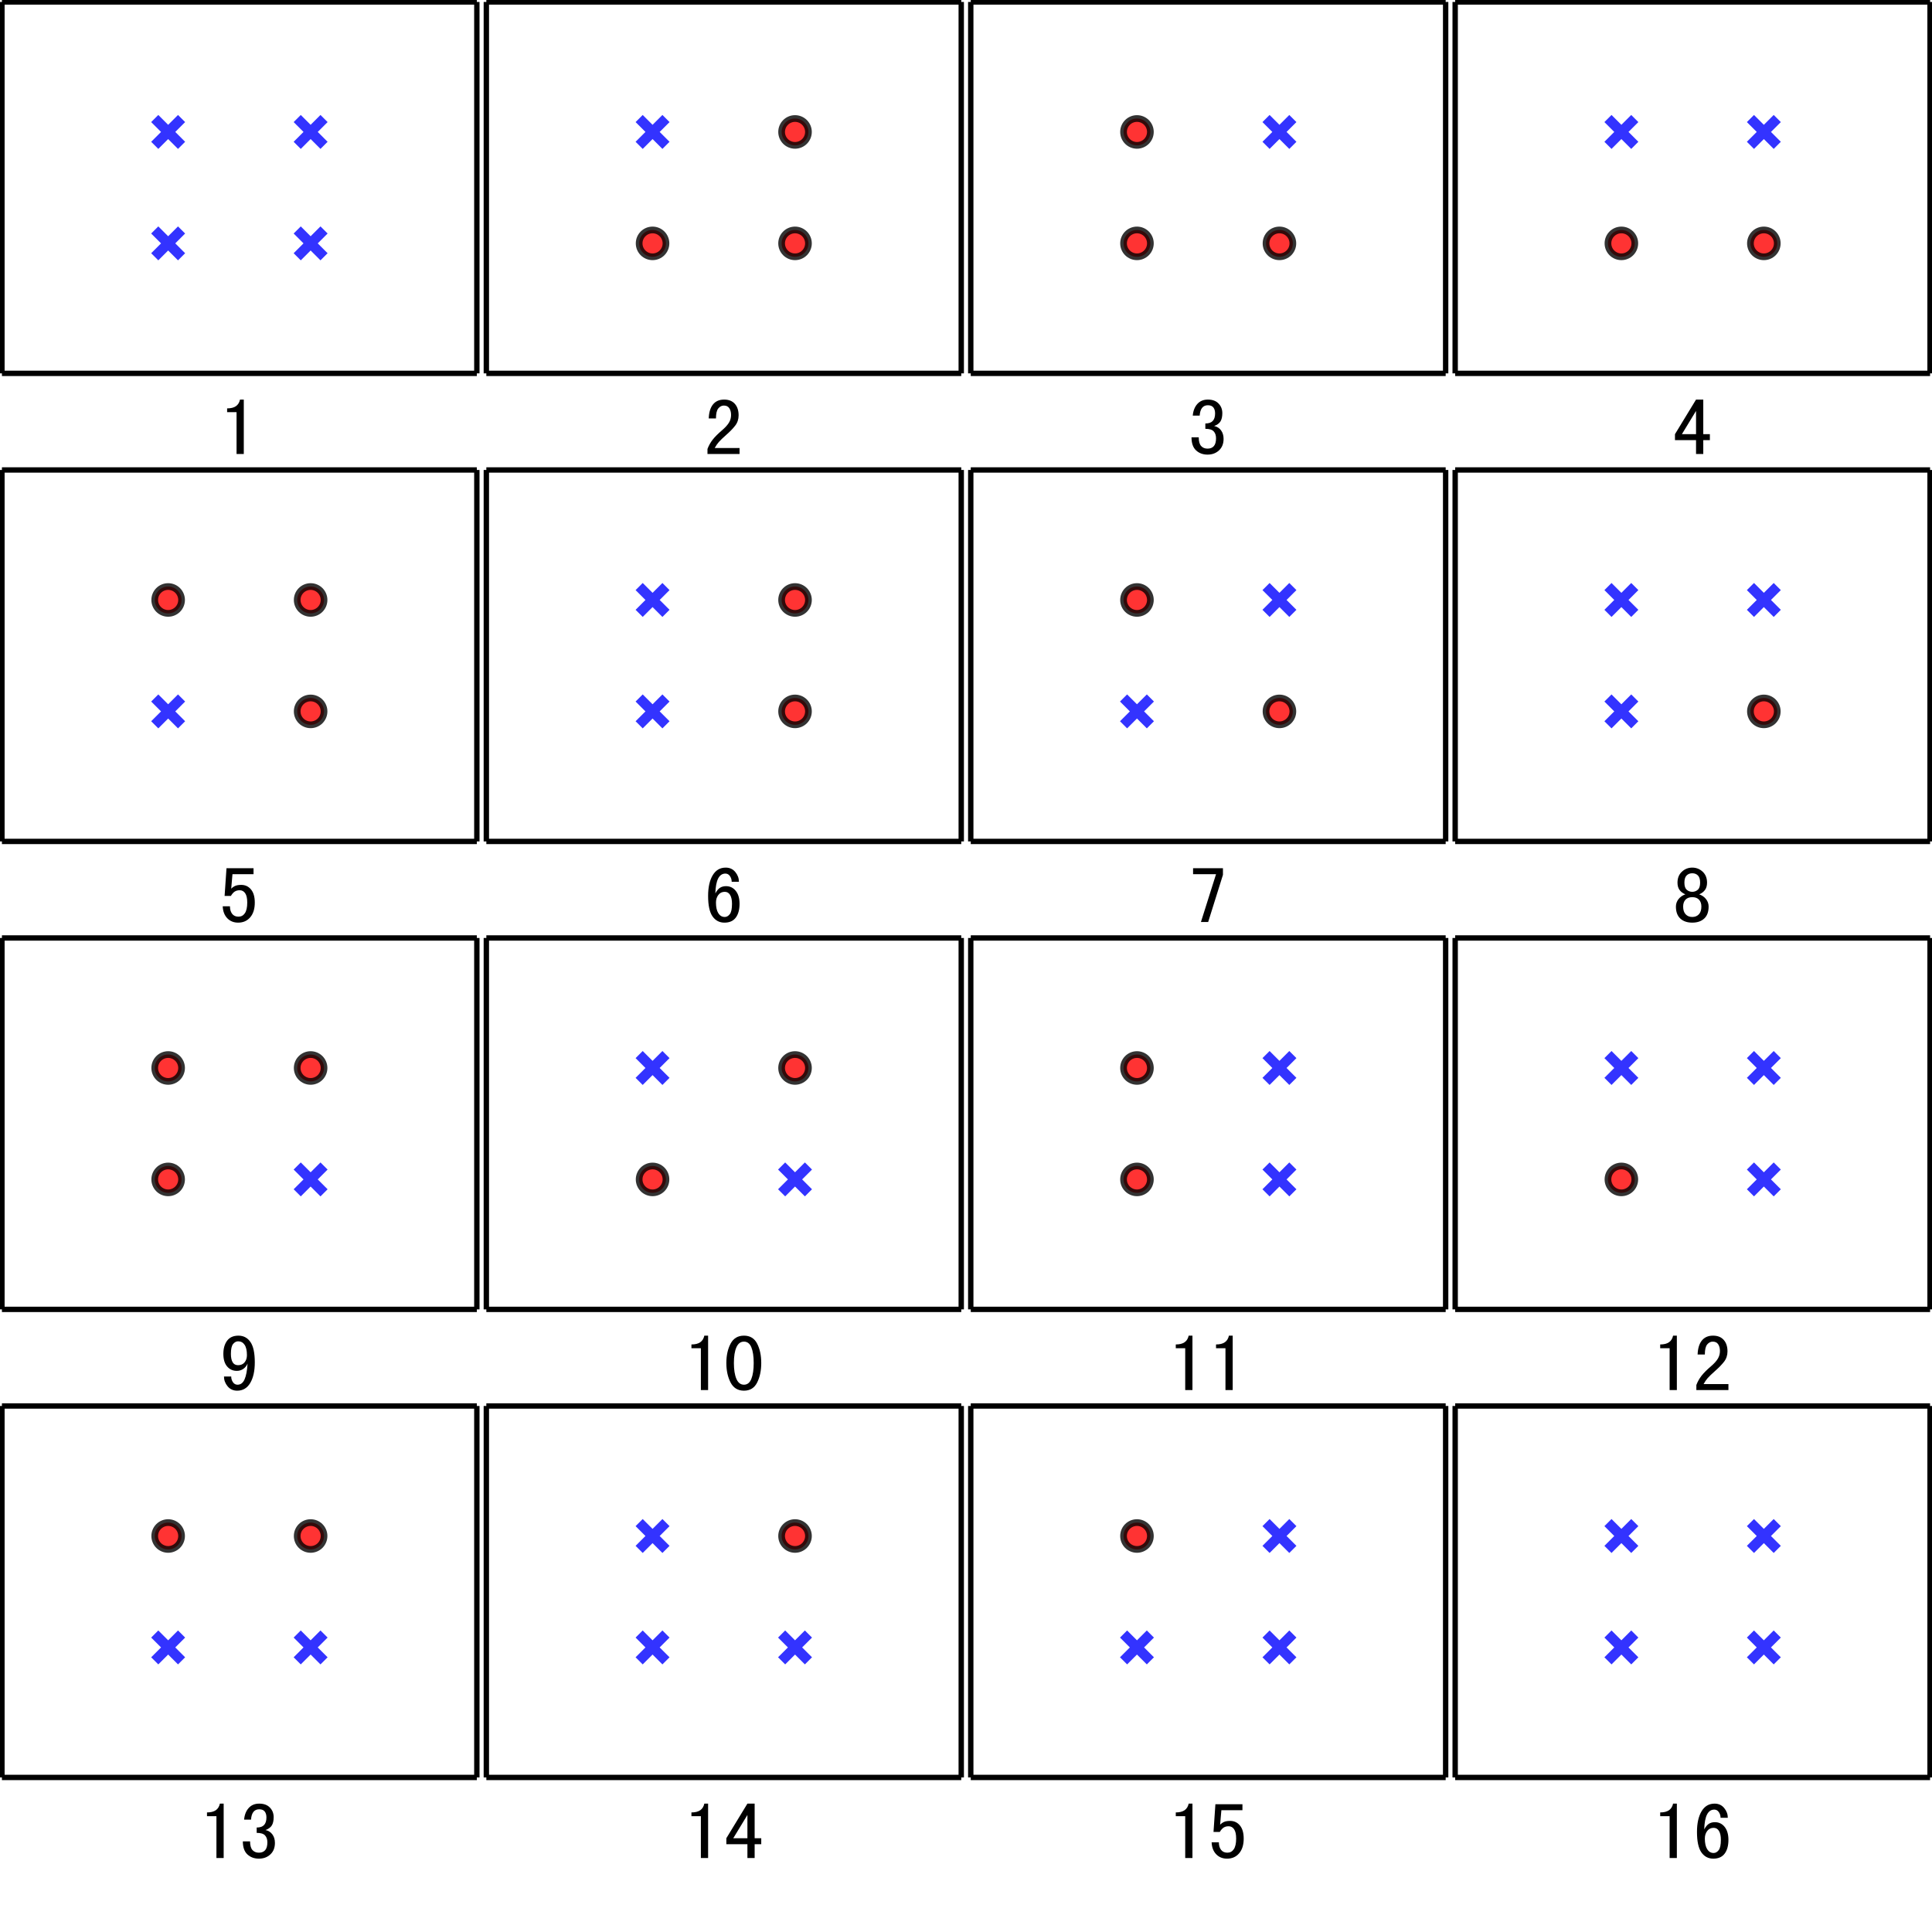 <?xml version="1.0" encoding="UTF-8"?>
<!DOCTYPE svg  PUBLIC '-//W3C//DTD SVG 1.1//EN'  'http://www.w3.org/Graphics/SVG/1.1/DTD/svg11.dtd'>
<!-- Created with matplotlib (https://matplotlib.org/) -->
<svg width="288pt" height="288pt" version="1.1" viewBox="0 0 288 288" xmlns="http://www.w3.org/2000/svg" xmlns:xlink="http://www.w3.org/1999/xlink">
 <defs>
  <style type="text/css">*{stroke-linecap:butt;stroke-linejoin:round;}</style>
 </defs>
 <g id="figure_1">
  <g id="patch_1">
   <path d="m0 288h288v-288h-288z" fill="#fff"/>
  </g>
  <g id="axes_1">
   <g id="patch_2">
    <path d="m0.288 55.659h70.794v-55.371h-70.794z" fill="#fff"/>
   </g>
   <g id="PathCollection_1">
    <defs>
     <path id="m3fb7adbfdb" d="m-2 2 4-4m-4 0 4 4" stroke="#00f" stroke-opacity=".8" stroke-width="1.5"/>
    </defs>
    <g clip-path="url(#p079e2953c0)" fill="#0000ff" fill-opacity=".8" stroke="#0000ff" stroke-opacity=".8" stroke-width="1.5">
     <use x="46.304" y="19.668" xlink:href="#m3fb7adbfdb"/>
     <use x="25.066" y="19.668" xlink:href="#m3fb7adbfdb"/>
     <use x="25.066" y="36.279" xlink:href="#m3fb7adbfdb"/>
     <use x="46.304" y="36.279" xlink:href="#m3fb7adbfdb"/>
    </g>
   </g>
   <g id="matplotlib.axis_1">
    <g id="text_1">
     <!-- 1 -->
     <defs>
      <path id="SimHei-49" d="m30.469 1.562h-8.984v51.953h-11.719v4.688q7.031 0 10.938 2.734t5.078 8.203h4.688z"/>
     </defs>
     <g transform="translate(32.685 67.862) scale(.12 -.12)">
      <use xlink:href="#SimHei-49"/>
     </g>
    </g>
   </g>
   <g id="patch_3">
    <path d="m0.288 55.659v-55.371" fill="none" stroke="#000" stroke-linecap="square" stroke-width=".8"/>
   </g>
   <g id="patch_4">
    <path d="m71.082 55.659v-55.371" fill="none" stroke="#000" stroke-linecap="square" stroke-width=".8"/>
   </g>
   <g id="patch_5">
    <path d="m0.288 55.659h70.794" fill="none" stroke="#000" stroke-linecap="square" stroke-width=".8"/>
   </g>
   <g id="patch_6">
    <path d="m0.288 0.288h70.794" fill="none" stroke="#000" stroke-linecap="square" stroke-width=".8"/>
   </g>
  </g>
  <g id="axes_2">
   <g id="patch_7">
    <path d="m72.498 55.659h70.794v-55.371h-70.794z" fill="#fff"/>
   </g>
   <g id="PathCollection_2">
    <g clip-path="url(#p1db15ecb66)">
     <use x="97.276" y="19.668" fill="#0000ff" fill-opacity=".8" stroke="#0000ff" stroke-opacity=".8" stroke-width="1.5" xlink:href="#m3fb7adbfdb"/>
    </g>
   </g>
   <g id="PathCollection_3">
    <defs>
     <path id="mb79794caff" d="m0 2c0.53 0 1.039-0.211 1.414-0.586 0.375-0.375 0.586-0.884 0.586-1.414s-0.211-1.039-0.586-1.414c-0.375-0.375-0.884-0.586-1.414-0.586s-1.039 0.211-1.414 0.586c-0.375 0.375-0.586 0.884-0.586 1.414s0.211 1.039 0.586 1.414c0.375 0.375 0.884 0.586 1.414 0.586z" stroke="#000" stroke-opacity=".8"/>
    </defs>
    <g clip-path="url(#p1db15ecb66)" fill="#ff0000" fill-opacity=".8" stroke="#000000" stroke-opacity=".8">
     <use x="118.514" y="19.668" xlink:href="#mb79794caff"/>
     <use x="97.276" y="36.279" xlink:href="#mb79794caff"/>
     <use x="118.514" y="36.279" xlink:href="#mb79794caff"/>
    </g>
   </g>
   <g id="matplotlib.axis_3">
    <g id="text_2">
     <!-- 2 -->
     <defs>
      <path id="SimHei-50" d="m44.531 1.562h-39.844v6.25q2.344 6.25 6.438 11.516 4.109 5.281 11.922 11.922 5.859 5.078 8.391 9.375 2.547 4.297 2.547 9.375t-2.156 8.391q-2.141 3.328-6.828 3.328-3.906 0-6.844-3.516-2.922-3.516-2.922-12.5h-8.984q0.391 11.328 5.266 17.375 4.891 6.062 13.875 6.062 8.594 0 13.281-5.281 4.688-5.266 4.688-14.25 0-7.422-4.297-12.891t-10.547-10.938q-7.031-6.25-9.766-9.375t-5.078-7.422h30.859z"/>
     </defs>
     <g transform="translate(104.9 67.862) scale(.12 -.12)">
      <use xlink:href="#SimHei-50"/>
     </g>
    </g>
   </g>
   <g id="patch_8">
    <path d="m72.498 55.659v-55.371" fill="none" stroke="#000" stroke-linecap="square" stroke-width=".8"/>
   </g>
   <g id="patch_9">
    <path d="m143.29 55.659v-55.371" fill="none" stroke="#000" stroke-linecap="square" stroke-width=".8"/>
   </g>
   <g id="patch_10">
    <path d="m72.498 55.659h70.794" fill="none" stroke="#000" stroke-linecap="square" stroke-width=".8"/>
   </g>
   <g id="patch_11">
    <path d="m72.498 0.288h70.794" fill="none" stroke="#000" stroke-linecap="square" stroke-width=".8"/>
   </g>
  </g>
  <g id="axes_3">
   <g id="patch_12">
    <path d="m144.71 55.659h70.794v-55.371h-70.794z" fill="#fff"/>
   </g>
   <g id="PathCollection_4">
    <g clip-path="url(#p8ed4f28574)">
     <use x="190.724" y="19.668" fill="#0000ff" fill-opacity=".8" stroke="#0000ff" stroke-opacity=".8" stroke-width="1.5" xlink:href="#m3fb7adbfdb"/>
    </g>
   </g>
   <g id="PathCollection_5">
    <g clip-path="url(#p8ed4f28574)" fill="#ff0000" fill-opacity=".8" stroke="#000000" stroke-opacity=".8">
     <use x="169.486" y="19.668" xlink:href="#mb79794caff"/>
     <use x="169.486" y="36.279" xlink:href="#mb79794caff"/>
     <use x="190.724" y="36.279" xlink:href="#mb79794caff"/>
    </g>
   </g>
   <g id="matplotlib.axis_5">
    <g id="text_3">
     <!-- 3 -->
     <defs>
      <path id="SimHei-51" d="m44.141 20.312q0-8.984-5.672-14.266-5.656-5.266-14.25-5.266t-14.266 5.266q-5.656 5.281-5.656 16.219h8.984q0-7.422 2.922-10.75 2.938-3.312 8.016-3.312t7.812 3.125 2.734 9.766q0 5.469-2.938 8.594-2.922 3.125-10.344 3.125v6.641q6.25 0 9.172 3.125 2.938 3.125 2.938 9.375 0 4.688-2.156 7.422-2.141 2.734-6.828 2.734t-7.234-3.328q-2.531-3.312-2.922-9.562h-8.594q0.781 8.984 5.656 14.453 4.891 5.469 13.094 5.469 8.594 0 13.281-4.891 4.688-4.875 4.688-11.906 0-6.641-2.344-10.359-2.344-3.703-7.812-5.656 5.469-1.172 8.594-5.469t3.125-10.547z"/>
     </defs>
     <g transform="translate(177.1 67.862) scale(.12 -.12)">
      <use xlink:href="#SimHei-51"/>
     </g>
    </g>
   </g>
   <g id="patch_13">
    <path d="m144.71 55.659v-55.371" fill="none" stroke="#000" stroke-linecap="square" stroke-width=".8"/>
   </g>
   <g id="patch_14">
    <path d="m215.5 55.659v-55.371" fill="none" stroke="#000" stroke-linecap="square" stroke-width=".8"/>
   </g>
   <g id="patch_15">
    <path d="m144.71 55.659h70.794" fill="none" stroke="#000" stroke-linecap="square" stroke-width=".8"/>
   </g>
   <g id="patch_16">
    <path d="m144.71 0.288h70.794" fill="none" stroke="#000" stroke-linecap="square" stroke-width=".8"/>
   </g>
  </g>
  <g id="axes_4">
   <g id="patch_17">
    <path d="m216.92 55.659h70.794v-55.371h-70.794z" fill="#fff"/>
   </g>
   <g id="PathCollection_6">
    <g clip-path="url(#p17d44a670f)" fill="#0000ff" fill-opacity=".8" stroke="#0000ff" stroke-opacity=".8" stroke-width="1.5">
     <use x="262.934" y="19.668" xlink:href="#m3fb7adbfdb"/>
     <use x="241.696" y="19.668" xlink:href="#m3fb7adbfdb"/>
    </g>
   </g>
   <g id="PathCollection_7">
    <g clip-path="url(#p17d44a670f)" fill="#ff0000" fill-opacity=".8" stroke="#000000" stroke-opacity=".8">
     <use x="241.696" y="36.279" xlink:href="#mb79794caff"/>
     <use x="262.934" y="36.279" xlink:href="#mb79794caff"/>
    </g>
   </g>
   <g id="matplotlib.axis_7">
    <g id="text_4">
     <!-- 4 -->
     <defs>
      <path id="SimHei-52" d="m46.484 18.75h-8.203v-17.188h-8.984v17.188h-26.172v7.422l26.172 42.969h8.984v-42.969h8.203zm-17.188 7.422v28.906l-17.578-28.906z"/>
     </defs>
     <g transform="translate(249.31 67.862) scale(.12 -.12)">
      <use xlink:href="#SimHei-52"/>
     </g>
    </g>
   </g>
   <g id="patch_18">
    <path d="m216.92 55.659v-55.371" fill="none" stroke="#000" stroke-linecap="square" stroke-width=".8"/>
   </g>
   <g id="patch_19">
    <path d="m287.71 55.659v-55.371" fill="none" stroke="#000" stroke-linecap="square" stroke-width=".8"/>
   </g>
   <g id="patch_20">
    <path d="m216.92 55.659h70.794" fill="none" stroke="#000" stroke-linecap="square" stroke-width=".8"/>
   </g>
   <g id="patch_21">
    <path d="m216.92 0.288h70.794" fill="none" stroke="#000" stroke-linecap="square" stroke-width=".8"/>
   </g>
  </g>
  <g id="axes_5">
   <g id="patch_22">
    <path d="m0.288 125.43h70.794v-55.371h-70.794z" fill="#fff"/>
   </g>
   <g id="PathCollection_8">
    <g clip-path="url(#p579897a68e)">
     <use x="25.066" y="106.046" fill="#0000ff" fill-opacity=".8" stroke="#0000ff" stroke-opacity=".8" stroke-width="1.5" xlink:href="#m3fb7adbfdb"/>
    </g>
   </g>
   <g id="PathCollection_9">
    <g clip-path="url(#p579897a68e)" fill="#ff0000" fill-opacity=".8" stroke="#000000" stroke-opacity=".8">
     <use x="46.304" y="89.435" xlink:href="#mb79794caff"/>
     <use x="25.066" y="89.435" xlink:href="#mb79794caff"/>
     <use x="46.304" y="106.046" xlink:href="#mb79794caff"/>
    </g>
   </g>
   <g id="matplotlib.axis_9">
    <g id="text_5">
     <!-- 5 -->
     <defs>
      <path id="SimHei-53" d="m44.141 25.781q0-11.719-5.672-18.359-5.656-6.641-15.031-6.641-8.203 0-13.484 5.469-5.266 5.469-5.656 14.844h8.984q0-5.859 2.734-9.375t7.812-3.516 8 4.297q2.938 4.297 2.938 13.281 0 7.812-2.547 11.516-2.531 3.719-6.828 3.719-3.516 0-6.062-1.562-2.531-1.562-4.875-5.469h-7.812l2.344 34.375h33.594v-7.422h-26.172l-1.562-17.969q2.344 2.344 5.078 3.516t7.422 1.172q7.422 0 12.109-5.672 4.688-5.656 4.688-16.203z"/>
     </defs>
     <g transform="translate(32.685 137.63) scale(.12 -.12)">
      <use xlink:href="#SimHei-53"/>
     </g>
    </g>
   </g>
   <g id="patch_23">
    <path d="m0.288 125.43v-55.371" fill="none" stroke="#000" stroke-linecap="square" stroke-width=".8"/>
   </g>
   <g id="patch_24">
    <path d="m71.082 125.43v-55.371" fill="none" stroke="#000" stroke-linecap="square" stroke-width=".8"/>
   </g>
   <g id="patch_25">
    <path d="m0.288 125.43h70.794" fill="none" stroke="#000" stroke-linecap="square" stroke-width=".8"/>
   </g>
   <g id="patch_26">
    <path d="m0.288 70.055h70.794" fill="none" stroke="#000" stroke-linecap="square" stroke-width=".8"/>
   </g>
  </g>
  <g id="axes_6">
   <g id="patch_27">
    <path d="m72.498 125.43h70.794v-55.371h-70.794z" fill="#fff"/>
   </g>
   <g id="PathCollection_10">
    <g clip-path="url(#pa66f3168b5)" fill="#0000ff" fill-opacity=".8" stroke="#0000ff" stroke-opacity=".8" stroke-width="1.5">
     <use x="97.276" y="89.435" xlink:href="#m3fb7adbfdb"/>
     <use x="97.276" y="106.046" xlink:href="#m3fb7adbfdb"/>
    </g>
   </g>
   <g id="PathCollection_11">
    <g clip-path="url(#pa66f3168b5)" fill="#ff0000" fill-opacity=".8" stroke="#000000" stroke-opacity=".8">
     <use x="118.514" y="89.435" xlink:href="#mb79794caff"/>
     <use x="118.514" y="106.046" xlink:href="#mb79794caff"/>
    </g>
   </g>
   <g id="matplotlib.axis_11">
    <g id="text_6">
     <!-- 6 -->
     <defs>
      <path id="SimHei-54" d="m44.531 24.219q0-10.938-4.688-17.188t-14.062-6.25-14.844 7.812-5.469 25.391q0 16.016 5.656 25.578 5.672 9.578 16.219 9.578 7.422 0 11.906-5.469 4.5-5.469 4.5-12.109h-8.984q0 3.906-2.156 7.031-2.141 3.125-5.656 3.125-5.859 0-8.984-6.062-3.125-6.047-3.516-18.547 2.734 5.078 5.859 7.031t7.422 1.953q7.422 0 12.109-5.859t4.688-16.016zm-9.375 0q0 7.031-2.344 10.938t-6.641 3.906q-5.078 0-8.016-3.906-2.922-3.906-2.922-9.375 0-8.594 2.922-13.281 2.938-4.688 8.016-4.688 3.516 0 6.25 3.516t2.734 12.891z"/>
     </defs>
     <g transform="translate(104.9 137.63) scale(.12 -.12)">
      <use xlink:href="#SimHei-54"/>
     </g>
    </g>
   </g>
   <g id="patch_28">
    <path d="m72.498 125.43v-55.371" fill="none" stroke="#000" stroke-linecap="square" stroke-width=".8"/>
   </g>
   <g id="patch_29">
    <path d="m143.29 125.43v-55.371" fill="none" stroke="#000" stroke-linecap="square" stroke-width=".8"/>
   </g>
   <g id="patch_30">
    <path d="m72.498 125.43h70.794" fill="none" stroke="#000" stroke-linecap="square" stroke-width=".8"/>
   </g>
   <g id="patch_31">
    <path d="m72.498 70.055h70.794" fill="none" stroke="#000" stroke-linecap="square" stroke-width=".8"/>
   </g>
  </g>
  <g id="axes_7">
   <g id="patch_32">
    <path d="m144.71 125.43h70.794v-55.371h-70.794z" fill="#fff"/>
   </g>
   <g id="PathCollection_12">
    <g clip-path="url(#p3fd4772853)" fill="#0000ff" fill-opacity=".8" stroke="#0000ff" stroke-opacity=".8" stroke-width="1.5">
     <use x="190.724" y="89.435" xlink:href="#m3fb7adbfdb"/>
     <use x="169.486" y="106.046" xlink:href="#m3fb7adbfdb"/>
    </g>
   </g>
   <g id="PathCollection_13">
    <g clip-path="url(#p3fd4772853)" fill="#ff0000" fill-opacity=".8" stroke="#000000" stroke-opacity=".8">
     <use x="169.486" y="89.435" xlink:href="#mb79794caff"/>
     <use x="190.724" y="106.046" xlink:href="#mb79794caff"/>
    </g>
   </g>
   <g id="matplotlib.axis_13">
    <g id="text_7">
     <!-- 7 -->
     <defs>
      <path id="SimHei-55" d="m43.359 60.156-18.359-58.594h-8.984l18.75 59.375h-28.516v7.422h37.109z"/>
     </defs>
     <g transform="translate(177.1 137.63) scale(.12 -.12)">
      <use xlink:href="#SimHei-55"/>
     </g>
    </g>
   </g>
   <g id="patch_33">
    <path d="m144.71 125.43v-55.371" fill="none" stroke="#000" stroke-linecap="square" stroke-width=".8"/>
   </g>
   <g id="patch_34">
    <path d="m215.5 125.43v-55.371" fill="none" stroke="#000" stroke-linecap="square" stroke-width=".8"/>
   </g>
   <g id="patch_35">
    <path d="m144.71 125.43h70.794" fill="none" stroke="#000" stroke-linecap="square" stroke-width=".8"/>
   </g>
   <g id="patch_36">
    <path d="m144.71 70.055h70.794" fill="none" stroke="#000" stroke-linecap="square" stroke-width=".8"/>
   </g>
  </g>
  <g id="axes_8">
   <g id="patch_37">
    <path d="m216.92 125.43h70.794v-55.371h-70.794z" fill="#fff"/>
   </g>
   <g id="PathCollection_14">
    <g clip-path="url(#pef202c3a16)" fill="#0000ff" fill-opacity=".8" stroke="#0000ff" stroke-opacity=".8" stroke-width="1.5">
     <use x="262.934" y="89.435" xlink:href="#m3fb7adbfdb"/>
     <use x="241.696" y="89.435" xlink:href="#m3fb7adbfdb"/>
     <use x="241.696" y="106.046" xlink:href="#m3fb7adbfdb"/>
    </g>
   </g>
   <g id="PathCollection_15">
    <g clip-path="url(#pef202c3a16)">
     <use x="262.934" y="106.046" fill="#ff0000" fill-opacity=".8" stroke="#000000" stroke-opacity=".8" xlink:href="#mb79794caff"/>
    </g>
   </g>
   <g id="matplotlib.axis_15">
    <g id="text_8">
     <!-- 8 -->
     <defs>
      <path id="SimHei-56" d="m44.922 20.703q0-9.766-5.469-14.844t-14.844-5.078-14.844 5.078-5.469 14.844q0 5.078 3.125 9.172 3.125 4.109 8.594 6.062-4.688 1.953-7.234 5.469-2.531 3.516-2.531 8.984 0 8.594 5.469 13.672t12.891 5.078 12.891-5.078 5.469-13.672q0-5.469-2.547-8.984-2.531-3.516-7.219-5.469 5.469-1.953 8.594-6.062 3.125-4.094 3.125-9.172zm-10.547 29.688q0 6.25-2.734 8.984t-7.031 2.734-7.031-2.734-2.734-8.984 2.922-8.797q2.938-2.531 6.844-2.531t6.828 2.531q2.938 2.547 2.938 8.797zm1.562-29.688q0 5.469-2.938 8.594-2.922 3.125-8.391 3.125t-8.406-3.125q-2.922-3.125-2.922-8.594 0-6.25 3.125-9.578 3.125-3.312 8.203-3.312t8.203 3.312q3.125 3.328 3.125 9.578z"/>
     </defs>
     <g transform="translate(249.31 137.63) scale(.12 -.12)">
      <use xlink:href="#SimHei-56"/>
     </g>
    </g>
   </g>
   <g id="patch_38">
    <path d="m216.92 125.43v-55.371" fill="none" stroke="#000" stroke-linecap="square" stroke-width=".8"/>
   </g>
   <g id="patch_39">
    <path d="m287.71 125.43v-55.371" fill="none" stroke="#000" stroke-linecap="square" stroke-width=".8"/>
   </g>
   <g id="patch_40">
    <path d="m216.92 125.43h70.794" fill="none" stroke="#000" stroke-linecap="square" stroke-width=".8"/>
   </g>
   <g id="patch_41">
    <path d="m216.92 70.055h70.794" fill="none" stroke="#000" stroke-linecap="square" stroke-width=".8"/>
   </g>
  </g>
  <g id="axes_9">
   <g id="patch_42">
    <path d="m0.288 195.19h70.794v-55.371h-70.794z" fill="#fff"/>
   </g>
   <g id="PathCollection_16">
    <g clip-path="url(#p15afe1bc68)">
     <use x="46.304" y="175.813" fill="#0000ff" fill-opacity=".8" stroke="#0000ff" stroke-opacity=".8" stroke-width="1.5" xlink:href="#m3fb7adbfdb"/>
    </g>
   </g>
   <g id="PathCollection_17">
    <g clip-path="url(#p15afe1bc68)" fill="#ff0000" fill-opacity=".8" stroke="#000000" stroke-opacity=".8">
     <use x="46.304" y="159.202" xlink:href="#mb79794caff"/>
     <use x="25.066" y="159.202" xlink:href="#mb79794caff"/>
     <use x="25.066" y="175.813" xlink:href="#mb79794caff"/>
    </g>
   </g>
   <g id="matplotlib.axis_17">
    <g id="text_9">
     <!-- 9 -->
     <defs>
      <path id="SimHei-57" d="m44.141 35.938q0-16.016-5.672-25.594-5.656-9.562-16.203-9.562-7.422 0-11.922 5.469-4.484 5.469-4.484 12.109h8.984q0-3.906 2.141-7.031 2.156-3.125 5.672-3.125 5.859 0 8.781 6.641 2.938 6.641 3.719 19.531-1.953-4.297-5.469-6.641t-7.812-2.344q-7.422 0-12.109 5.469t-4.688 15.625 4.688 16.406 14.062 6.25 14.844-7.812 5.469-25.391zm-9.766 8.984q0 8.594-2.938 12.891-2.922 4.297-8 4.297-3.516 0-6.25-3.328-2.734-3.312-2.734-12.297 0-6.641 2.141-10.359 2.156-3.703 6.844-3.703 5.078 0 8 3.516 2.938 3.516 2.938 8.984z"/>
     </defs>
     <g transform="translate(32.685 207.4) scale(.12 -.12)">
      <use xlink:href="#SimHei-57"/>
     </g>
    </g>
   </g>
   <g id="patch_43">
    <path d="m0.288 195.19v-55.371" fill="none" stroke="#000" stroke-linecap="square" stroke-width=".8"/>
   </g>
   <g id="patch_44">
    <path d="m71.082 195.19v-55.371" fill="none" stroke="#000" stroke-linecap="square" stroke-width=".8"/>
   </g>
   <g id="patch_45">
    <path d="m0.288 195.19h70.794" fill="none" stroke="#000" stroke-linecap="square" stroke-width=".8"/>
   </g>
   <g id="patch_46">
    <path d="m0.288 139.82h70.794" fill="none" stroke="#000" stroke-linecap="square" stroke-width=".8"/>
   </g>
  </g>
  <g id="axes_10">
   <g id="patch_47">
    <path d="m72.498 195.19h70.794v-55.371h-70.794z" fill="#fff"/>
   </g>
   <g id="PathCollection_18">
    <g clip-path="url(#p8094fc05fb)" fill="#0000ff" fill-opacity=".8" stroke="#0000ff" stroke-opacity=".8" stroke-width="1.5">
     <use x="97.276" y="159.202" xlink:href="#m3fb7adbfdb"/>
     <use x="118.514" y="175.813" xlink:href="#m3fb7adbfdb"/>
    </g>
   </g>
   <g id="PathCollection_19">
    <g clip-path="url(#p8094fc05fb)" fill="#ff0000" fill-opacity=".8" stroke="#000000" stroke-opacity=".8">
     <use x="118.514" y="159.202" xlink:href="#mb79794caff"/>
     <use x="97.276" y="175.813" xlink:href="#mb79794caff"/>
    </g>
   </g>
   <g id="matplotlib.axis_19">
    <g id="text_10">
     <!-- 10 -->
     <defs>
      <path id="SimHei-48" d="m46.484 35.156q0-14.062-5.078-24.219t-16.406-10.156-16.609 10.156q-5.266 10.156-5.266 24.219t5.266 24.016q5.281 9.969 16.609 9.969t16.406-9.969q5.078-9.953 5.078-24.016zm-9.375 0q0 12.5-2.938 19.531-2.922 7.031-9.172 7.031t-9.375-7.031-3.125-19.531 3.125-19.734q3.125-7.219 9.375-7.219t9.172 7.219q2.938 7.234 2.938 19.734z"/>
     </defs>
     <g transform="translate(101.9 207.4) scale(.12 -.12)">
      <use xlink:href="#SimHei-49"/>
      <use x="50" xlink:href="#SimHei-48"/>
     </g>
    </g>
   </g>
   <g id="patch_48">
    <path d="m72.498 195.19v-55.371" fill="none" stroke="#000" stroke-linecap="square" stroke-width=".8"/>
   </g>
   <g id="patch_49">
    <path d="m143.29 195.19v-55.371" fill="none" stroke="#000" stroke-linecap="square" stroke-width=".8"/>
   </g>
   <g id="patch_50">
    <path d="m72.498 195.19h70.794" fill="none" stroke="#000" stroke-linecap="square" stroke-width=".8"/>
   </g>
   <g id="patch_51">
    <path d="m72.498 139.82h70.794" fill="none" stroke="#000" stroke-linecap="square" stroke-width=".8"/>
   </g>
  </g>
  <g id="axes_11">
   <g id="patch_52">
    <path d="m144.71 195.19h70.794v-55.371h-70.794z" fill="#fff"/>
   </g>
   <g id="PathCollection_20">
    <g clip-path="url(#pb5c9163402)" fill="#0000ff" fill-opacity=".8" stroke="#0000ff" stroke-opacity=".8" stroke-width="1.5">
     <use x="190.724" y="159.202" xlink:href="#m3fb7adbfdb"/>
     <use x="190.724" y="175.813" xlink:href="#m3fb7adbfdb"/>
    </g>
   </g>
   <g id="PathCollection_21">
    <g clip-path="url(#pb5c9163402)" fill="#ff0000" fill-opacity=".8" stroke="#000000" stroke-opacity=".8">
     <use x="169.486" y="159.202" xlink:href="#mb79794caff"/>
     <use x="169.486" y="175.813" xlink:href="#mb79794caff"/>
    </g>
   </g>
   <g id="matplotlib.axis_21">
    <g id="text_11">
     <!-- 11 -->
     <g transform="translate(174.1 207.4) scale(.12 -.12)">
      <use xlink:href="#SimHei-49"/>
      <use x="50" xlink:href="#SimHei-49"/>
     </g>
    </g>
   </g>
   <g id="patch_53">
    <path d="m144.71 195.19v-55.371" fill="none" stroke="#000" stroke-linecap="square" stroke-width=".8"/>
   </g>
   <g id="patch_54">
    <path d="m215.5 195.19v-55.371" fill="none" stroke="#000" stroke-linecap="square" stroke-width=".8"/>
   </g>
   <g id="patch_55">
    <path d="m144.71 195.19h70.794" fill="none" stroke="#000" stroke-linecap="square" stroke-width=".8"/>
   </g>
   <g id="patch_56">
    <path d="m144.71 139.82h70.794" fill="none" stroke="#000" stroke-linecap="square" stroke-width=".8"/>
   </g>
  </g>
  <g id="axes_12">
   <g id="patch_57">
    <path d="m216.92 195.19h70.794v-55.371h-70.794z" fill="#fff"/>
   </g>
   <g id="PathCollection_22">
    <g clip-path="url(#peed81bd06b)" fill="#0000ff" fill-opacity=".8" stroke="#0000ff" stroke-opacity=".8" stroke-width="1.5">
     <use x="262.934" y="159.202" xlink:href="#m3fb7adbfdb"/>
     <use x="241.696" y="159.202" xlink:href="#m3fb7adbfdb"/>
     <use x="262.934" y="175.813" xlink:href="#m3fb7adbfdb"/>
    </g>
   </g>
   <g id="PathCollection_23">
    <g clip-path="url(#peed81bd06b)">
     <use x="241.696" y="175.813" fill="#ff0000" fill-opacity=".8" stroke="#000000" stroke-opacity=".8" xlink:href="#mb79794caff"/>
    </g>
   </g>
   <g id="matplotlib.axis_23">
    <g id="text_12">
     <!-- 12 -->
     <g transform="translate(246.31 207.4) scale(.12 -.12)">
      <use xlink:href="#SimHei-49"/>
      <use x="50" xlink:href="#SimHei-50"/>
     </g>
    </g>
   </g>
   <g id="patch_58">
    <path d="m216.92 195.19v-55.371" fill="none" stroke="#000" stroke-linecap="square" stroke-width=".8"/>
   </g>
   <g id="patch_59">
    <path d="m287.71 195.19v-55.371" fill="none" stroke="#000" stroke-linecap="square" stroke-width=".8"/>
   </g>
   <g id="patch_60">
    <path d="m216.92 195.19h70.794" fill="none" stroke="#000" stroke-linecap="square" stroke-width=".8"/>
   </g>
   <g id="patch_61">
    <path d="m216.92 139.82h70.794" fill="none" stroke="#000" stroke-linecap="square" stroke-width=".8"/>
   </g>
  </g>
  <g id="axes_13">
   <g id="patch_62">
    <path d="m0.288 264.96h70.794v-55.371h-70.794z" fill="#fff"/>
   </g>
   <g id="PathCollection_24">
    <g clip-path="url(#p880b74e031)" fill="#0000ff" fill-opacity=".8" stroke="#0000ff" stroke-opacity=".8" stroke-width="1.5">
     <use x="25.066" y="245.58" xlink:href="#m3fb7adbfdb"/>
     <use x="46.304" y="245.58" xlink:href="#m3fb7adbfdb"/>
    </g>
   </g>
   <g id="PathCollection_25">
    <g clip-path="url(#p880b74e031)" fill="#ff0000" fill-opacity=".8" stroke="#000000" stroke-opacity=".8">
     <use x="46.304" y="228.969" xlink:href="#mb79794caff"/>
     <use x="25.066" y="228.969" xlink:href="#mb79794caff"/>
    </g>
   </g>
   <g id="matplotlib.axis_25">
    <g id="text_13">
     <!-- 13 -->
     <g transform="translate(29.685 277.16) scale(.12 -.12)">
      <use xlink:href="#SimHei-49"/>
      <use x="50" xlink:href="#SimHei-51"/>
     </g>
    </g>
   </g>
   <g id="patch_63">
    <path d="m0.288 264.96v-55.371" fill="none" stroke="#000" stroke-linecap="square" stroke-width=".8"/>
   </g>
   <g id="patch_64">
    <path d="m71.082 264.96v-55.371" fill="none" stroke="#000" stroke-linecap="square" stroke-width=".8"/>
   </g>
   <g id="patch_65">
    <path d="m0.288 264.96h70.794" fill="none" stroke="#000" stroke-linecap="square" stroke-width=".8"/>
   </g>
   <g id="patch_66">
    <path d="m0.288 209.59h70.794" fill="none" stroke="#000" stroke-linecap="square" stroke-width=".8"/>
   </g>
  </g>
  <g id="axes_14">
   <g id="patch_67">
    <path d="m72.498 264.96h70.794v-55.371h-70.794z" fill="#fff"/>
   </g>
   <g id="PathCollection_26">
    <g clip-path="url(#pe405abfe4c)" fill="#0000ff" fill-opacity=".8" stroke="#0000ff" stroke-opacity=".8" stroke-width="1.5">
     <use x="97.276" y="228.969" xlink:href="#m3fb7adbfdb"/>
     <use x="97.276" y="245.58" xlink:href="#m3fb7adbfdb"/>
     <use x="118.514" y="245.58" xlink:href="#m3fb7adbfdb"/>
    </g>
   </g>
   <g id="PathCollection_27">
    <g clip-path="url(#pe405abfe4c)">
     <use x="118.514" y="228.969" fill="#ff0000" fill-opacity=".8" stroke="#000000" stroke-opacity=".8" xlink:href="#mb79794caff"/>
    </g>
   </g>
   <g id="matplotlib.axis_27">
    <g id="text_14">
     <!-- 14 -->
     <g transform="translate(101.9 277.16) scale(.12 -.12)">
      <use xlink:href="#SimHei-49"/>
      <use x="50" xlink:href="#SimHei-52"/>
     </g>
    </g>
   </g>
   <g id="patch_68">
    <path d="m72.498 264.96v-55.371" fill="none" stroke="#000" stroke-linecap="square" stroke-width=".8"/>
   </g>
   <g id="patch_69">
    <path d="m143.29 264.96v-55.371" fill="none" stroke="#000" stroke-linecap="square" stroke-width=".8"/>
   </g>
   <g id="patch_70">
    <path d="m72.498 264.96h70.794" fill="none" stroke="#000" stroke-linecap="square" stroke-width=".8"/>
   </g>
   <g id="patch_71">
    <path d="m72.498 209.59h70.794" fill="none" stroke="#000" stroke-linecap="square" stroke-width=".8"/>
   </g>
  </g>
  <g id="axes_15">
   <g id="patch_72">
    <path d="m144.71 264.96h70.794v-55.371h-70.794z" fill="#fff"/>
   </g>
   <g id="PathCollection_28">
    <g clip-path="url(#pc563d30015)" fill="#0000ff" fill-opacity=".8" stroke="#0000ff" stroke-opacity=".8" stroke-width="1.5">
     <use x="190.724" y="228.969" xlink:href="#m3fb7adbfdb"/>
     <use x="169.486" y="245.58" xlink:href="#m3fb7adbfdb"/>
     <use x="190.724" y="245.58" xlink:href="#m3fb7adbfdb"/>
    </g>
   </g>
   <g id="PathCollection_29">
    <g clip-path="url(#pc563d30015)">
     <use x="169.486" y="228.969" fill="#ff0000" fill-opacity=".8" stroke="#000000" stroke-opacity=".8" xlink:href="#mb79794caff"/>
    </g>
   </g>
   <g id="matplotlib.axis_29">
    <g id="text_15">
     <!-- 15 -->
     <g transform="translate(174.1 277.16) scale(.12 -.12)">
      <use xlink:href="#SimHei-49"/>
      <use x="50" xlink:href="#SimHei-53"/>
     </g>
    </g>
   </g>
   <g id="patch_73">
    <path d="m144.71 264.96v-55.371" fill="none" stroke="#000" stroke-linecap="square" stroke-width=".8"/>
   </g>
   <g id="patch_74">
    <path d="m215.5 264.96v-55.371" fill="none" stroke="#000" stroke-linecap="square" stroke-width=".8"/>
   </g>
   <g id="patch_75">
    <path d="m144.71 264.96h70.794" fill="none" stroke="#000" stroke-linecap="square" stroke-width=".8"/>
   </g>
   <g id="patch_76">
    <path d="m144.71 209.59h70.794" fill="none" stroke="#000" stroke-linecap="square" stroke-width=".8"/>
   </g>
  </g>
  <g id="axes_16">
   <g id="patch_77">
    <path d="m216.92 264.96h70.794v-55.371h-70.794z" fill="#fff"/>
   </g>
   <g id="PathCollection_30">
    <g clip-path="url(#pcffd797c6c)" fill="#0000ff" fill-opacity=".8" stroke="#0000ff" stroke-opacity=".8" stroke-width="1.5">
     <use x="262.934" y="228.969" xlink:href="#m3fb7adbfdb"/>
     <use x="241.696" y="228.969" xlink:href="#m3fb7adbfdb"/>
     <use x="241.696" y="245.58" xlink:href="#m3fb7adbfdb"/>
     <use x="262.934" y="245.58" xlink:href="#m3fb7adbfdb"/>
    </g>
   </g>
   <g id="matplotlib.axis_31">
    <g id="text_16">
     <!-- 16 -->
     <g transform="translate(246.31 277.16) scale(.12 -.12)">
      <use xlink:href="#SimHei-49"/>
      <use x="50" xlink:href="#SimHei-54"/>
     </g>
    </g>
   </g>
   <g id="patch_78">
    <path d="m216.92 264.96v-55.371" fill="none" stroke="#000" stroke-linecap="square" stroke-width=".8"/>
   </g>
   <g id="patch_79">
    <path d="m287.71 264.96v-55.371" fill="none" stroke="#000" stroke-linecap="square" stroke-width=".8"/>
   </g>
   <g id="patch_80">
    <path d="m216.92 264.96h70.794" fill="none" stroke="#000" stroke-linecap="square" stroke-width=".8"/>
   </g>
   <g id="patch_81">
    <path d="m216.92 209.59h70.794" fill="none" stroke="#000" stroke-linecap="square" stroke-width=".8"/>
   </g>
  </g>
 </g>
 <defs>
  <clipPath id="p079e2953c0">
   <rect x=".288" y=".288" width="70.794" height="55.371"/>
  </clipPath>
  <clipPath id="p1db15ecb66">
   <rect x="72.498" y=".288" width="70.794" height="55.371"/>
  </clipPath>
  <clipPath id="p8ed4f28574">
   <rect x="144.71" y=".288" width="70.794" height="55.371"/>
  </clipPath>
  <clipPath id="p17d44a670f">
   <rect x="216.92" y=".288" width="70.794" height="55.371"/>
  </clipPath>
  <clipPath id="p579897a68e">
   <rect x=".288" y="70.055" width="70.794" height="55.371"/>
  </clipPath>
  <clipPath id="pa66f3168b5">
   <rect x="72.498" y="70.055" width="70.794" height="55.371"/>
  </clipPath>
  <clipPath id="p3fd4772853">
   <rect x="144.71" y="70.055" width="70.794" height="55.371"/>
  </clipPath>
  <clipPath id="pef202c3a16">
   <rect x="216.92" y="70.055" width="70.794" height="55.371"/>
  </clipPath>
  <clipPath id="p15afe1bc68">
   <rect x=".288" y="139.82" width="70.794" height="55.371"/>
  </clipPath>
  <clipPath id="p8094fc05fb">
   <rect x="72.498" y="139.82" width="70.794" height="55.371"/>
  </clipPath>
  <clipPath id="pb5c9163402">
   <rect x="144.71" y="139.82" width="70.794" height="55.371"/>
  </clipPath>
  <clipPath id="peed81bd06b">
   <rect x="216.92" y="139.82" width="70.794" height="55.371"/>
  </clipPath>
  <clipPath id="p880b74e031">
   <rect x=".288" y="209.59" width="70.794" height="55.371"/>
  </clipPath>
  <clipPath id="pe405abfe4c">
   <rect x="72.498" y="209.59" width="70.794" height="55.371"/>
  </clipPath>
  <clipPath id="pc563d30015">
   <rect x="144.71" y="209.59" width="70.794" height="55.371"/>
  </clipPath>
  <clipPath id="pcffd797c6c">
   <rect x="216.92" y="209.59" width="70.794" height="55.371"/>
  </clipPath>
 </defs>
</svg>
